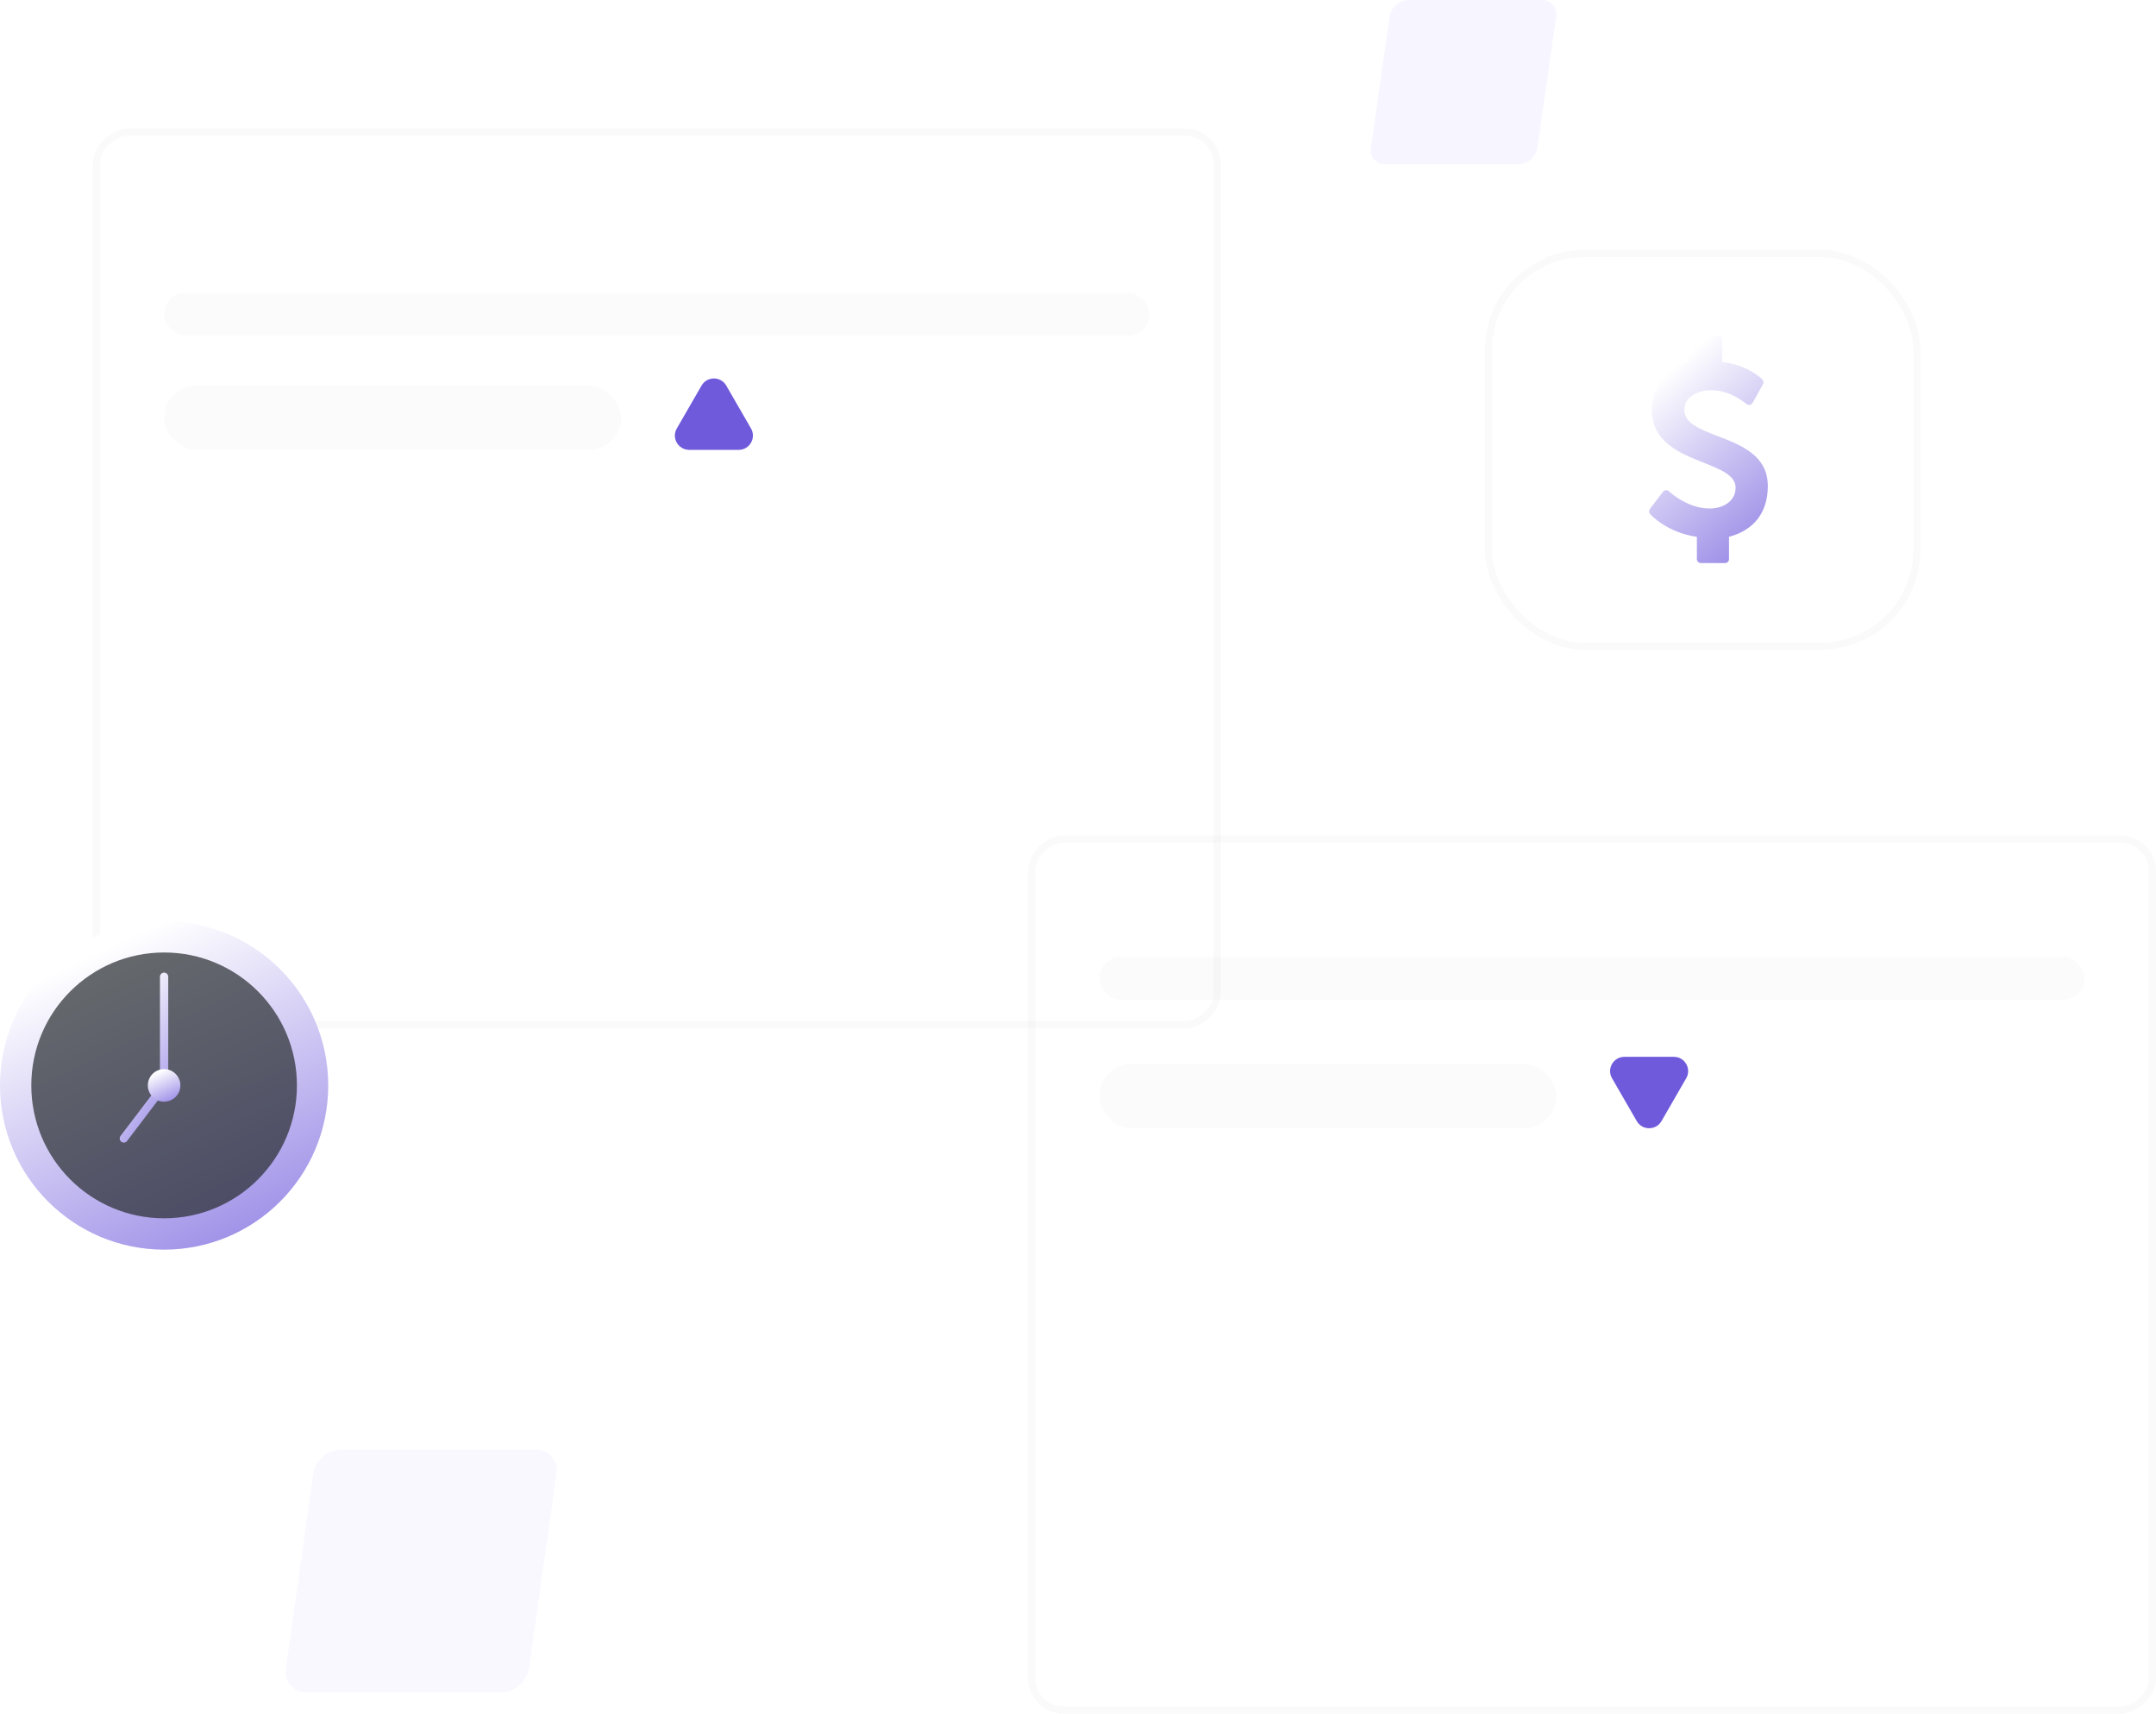 <svg width="302" height="240" viewBox="0 0 302 240" fill="none" xmlns="http://www.w3.org/2000/svg">
<g filter="url(#filter0_b_1948_12098)">
<rect x="13" y="144" width="126" height="158" rx="5" transform="rotate(-90 13 144)" fill="white" fill-opacity="0.03"/>
<rect x="13.5" y="143.5" width="125" height="157" rx="4.5" transform="rotate(-90 13.5 143.5)" stroke="#E5E5E5" stroke-opacity="0.19"/>
</g>
<g filter="url(#filter1_b_1948_12098)">
<rect x="144" y="240" width="123" height="158" rx="5" transform="rotate(-90 144 240)" fill="white" fill-opacity="0.03"/>
<rect x="144.5" y="239.5" width="122" height="157" rx="4.5" transform="rotate(-90 144.5 239.5)" stroke="#E5E5E5" stroke-opacity="0.19"/>
</g>
<path d="M98.268 54C99.038 52.667 100.962 52.667 101.732 54L105.196 60C105.966 61.333 105.004 63 103.464 63H96.536C94.996 63 94.034 61.333 94.804 60L98.268 54Z" fill="#6F5ADC"/>
<path d="M229.268 157C230.038 158.333 231.962 158.333 232.732 157L236.196 151C236.966 149.667 236.004 148 234.464 148H227.536C225.996 148 225.034 149.667 225.804 151L229.268 157Z" fill="#6F5ADC"/>
<rect x="23" y="41" width="138" height="6" rx="3" fill="#C4C4C4" fill-opacity="0.07"/>
<rect x="154" y="134" width="138" height="6" rx="3" fill="#C4C4C4" fill-opacity="0.07"/>
<rect x="154" y="149" width="64" height="9" rx="4.5" fill="#C4C4C4" fill-opacity="0.07"/>
<rect x="23" y="54" width="64" height="9" rx="4.5" fill="#C4C4C4" fill-opacity="0.07"/>
<path d="M28 129L43.911 109.527C45.681 107.361 48.884 107.069 51.017 108.878L58.178 114.952C60.114 116.594 62.973 116.525 64.827 114.792L86.566 94.472C88.534 92.632 91.605 92.682 93.512 94.585L97.143 98.208C99.189 100.25 102.537 100.136 104.439 97.959L128 71" stroke="white" stroke-opacity="0.03" stroke-width="4" stroke-linecap="round" stroke-linejoin="round"/>
<path d="M259 229L244.634 211.466C241.803 208.011 236.69 207.543 233.279 210.429L230.179 213.051C227.085 215.669 222.522 215.559 219.557 212.795L201.077 195.567C198.055 192.751 193.347 192.828 190.419 195.741V195.741C187.276 198.869 182.145 198.694 179.223 195.359L157 170" stroke="white" stroke-opacity="0.03" stroke-width="4" stroke-linecap="round" stroke-linejoin="round"/>
<g filter="url(#filter2_b_1948_12098)">
<rect x="208" y="35" width="61" height="56" rx="14" fill="white" fill-opacity="0.03"/>
<rect x="208.5" y="35.5" width="60" height="55" rx="13.5" stroke="#E5E5E5" stroke-opacity="0.19"/>
</g>
<path fill-rule="evenodd" clip-rule="evenodd" d="M247.625 68.065C247.625 71.69 245.757 74.223 242.189 75.177V78.286C242.189 78.605 241.943 78.854 241.62 78.854H238.263C237.957 78.854 237.689 78.609 237.689 78.286V75.177C233.517 74.588 231.235 72.103 231.144 71.996C230.967 71.781 230.95 71.48 231.11 71.265L232.948 68.865C233.129 68.616 233.573 68.569 233.785 68.814C233.819 68.831 236.317 71.213 239.475 71.213C241.223 71.213 243.112 70.288 243.112 68.28C243.112 66.573 241.007 65.739 238.6 64.776C235.39 63.516 231.394 61.916 231.394 57.453C231.394 54.181 233.176 51.726 236.524 50.78V47.581C236.524 47.258 236.792 47.009 237.094 47.009L240.67 47C240.99 47 241.24 47.249 241.24 47.572V50.698C244.86 51.106 246.788 53.063 246.857 53.136C247.039 53.33 247.073 53.596 246.948 53.811L245.503 56.404C245.317 56.744 244.907 56.787 244.61 56.567C244.592 56.55 242.435 54.645 239.76 54.645C237.495 54.645 235.925 55.768 235.925 57.384C235.925 59.268 238.099 60.106 240.632 61.082C243.915 62.342 247.625 63.783 247.625 68.07V68.065Z" fill="url(#paint0_linear_1948_12098)"/>
<path opacity="0.1" d="M215.964 0.001H197.312C196.667 0.019 196.048 0.259 195.563 0.679C195.078 1.098 194.756 1.672 194.653 2.301L192.032 20.699C191.979 20.985 191.992 21.279 192.069 21.56C192.146 21.84 192.286 22.1 192.478 22.32C192.67 22.541 192.91 22.716 193.179 22.833C193.448 22.951 193.741 23.008 194.036 22.999H212.688C213.333 22.981 213.952 22.741 214.437 22.322C214.923 21.902 215.244 21.328 215.347 20.699L217.968 2.301C218.021 2.015 218.008 1.721 217.931 1.44C217.854 1.16 217.714 0.9 217.522 0.68C217.33 0.459 217.09 0.284 216.821 0.167C216.552 0.049 216.259 -0.007 215.964 0.001Z" fill="#AE9AFF"/>
<path opacity="0.1" d="M75.025 203.001H47.764C46.821 203.028 45.917 203.383 45.208 204.003C44.498 204.624 44.028 205.472 43.878 206.401L40.046 233.599C39.97 234.022 39.988 234.456 40.101 234.871C40.214 235.285 40.418 235.669 40.699 235.995C40.98 236.321 41.33 236.58 41.723 236.754C42.117 236.927 42.545 237.011 42.975 236.999H70.236C71.179 236.972 72.083 236.617 72.793 235.997C73.502 235.376 73.972 234.528 74.122 233.599L77.954 206.401C78.03 205.978 78.012 205.544 77.899 205.129C77.786 204.715 77.582 204.331 77.301 204.005C77.02 203.679 76.67 203.42 76.277 203.246C75.883 203.073 75.455 202.989 75.025 203.001Z" fill="#CABDFF"/>
<path d="M22.988 175C35.684 175 45.976 164.703 45.976 152C45.976 139.297 35.684 129 22.988 129C10.292 129 0 139.297 0 152C0 164.703 10.292 175 22.988 175Z" fill="url(#paint1_linear_1948_12098)"/>
<path d="M22.988 170.613C33.262 170.613 41.591 162.28 41.591 152C41.591 141.72 33.262 133.387 22.988 133.387C12.714 133.387 4.385 141.72 4.385 152C4.385 162.28 12.714 170.613 22.988 170.613Z" fill="#252B2E" fill-opacity="0.7"/>
<path d="M17.342 160.01C17.234 160.01 17.129 159.98 17.037 159.923C16.946 159.867 16.872 159.785 16.824 159.689C16.776 159.592 16.757 159.484 16.767 159.377C16.777 159.27 16.817 159.168 16.882 159.082L22.409 151.805V136.783C22.409 136.629 22.47 136.482 22.579 136.374C22.687 136.265 22.834 136.204 22.988 136.204C23.141 136.204 23.288 136.265 23.396 136.374C23.505 136.482 23.566 136.629 23.566 136.783V152C23.566 152.127 23.524 152.249 23.448 152.35L17.803 159.782C17.749 159.853 17.679 159.911 17.599 159.95C17.519 159.99 17.431 160.011 17.342 160.01Z" fill="url(#paint2_linear_1948_12098)"/>
<path d="M22.988 154.281C24.247 154.281 25.267 153.26 25.267 152C25.267 150.74 24.247 149.719 22.988 149.719C21.729 149.719 20.708 150.74 20.708 152C20.708 153.26 21.729 154.281 22.988 154.281Z" fill="url(#paint3_linear_1948_12098)"/>
<defs>
<filter id="filter0_b_1948_12098" x="-43" y="-38" width="270" height="238" filterUnits="userSpaceOnUse" color-interpolation-filters="sRGB">
<feFlood flood-opacity="0" result="BackgroundImageFix"/>
<feGaussianBlur in="BackgroundImage" stdDeviation="28"/>
<feComposite in2="SourceAlpha" operator="in" result="effect1_backgroundBlur_1948_12098"/>
<feBlend mode="normal" in="SourceGraphic" in2="effect1_backgroundBlur_1948_12098" result="shape"/>
</filter>
<filter id="filter1_b_1948_12098" x="88" y="61" width="270" height="235" filterUnits="userSpaceOnUse" color-interpolation-filters="sRGB">
<feFlood flood-opacity="0" result="BackgroundImageFix"/>
<feGaussianBlur in="BackgroundImage" stdDeviation="28"/>
<feComposite in2="SourceAlpha" operator="in" result="effect1_backgroundBlur_1948_12098"/>
<feBlend mode="normal" in="SourceGraphic" in2="effect1_backgroundBlur_1948_12098" result="shape"/>
</filter>
<filter id="filter2_b_1948_12098" x="152" y="-21" width="173" height="168" filterUnits="userSpaceOnUse" color-interpolation-filters="sRGB">
<feFlood flood-opacity="0" result="BackgroundImageFix"/>
<feGaussianBlur in="BackgroundImage" stdDeviation="28"/>
<feComposite in2="SourceAlpha" operator="in" result="effect1_backgroundBlur_1948_12098"/>
<feBlend mode="normal" in="SourceGraphic" in2="effect1_backgroundBlur_1948_12098" result="shape"/>
</filter>
<linearGradient id="paint0_linear_1948_12098" x1="239.313" y1="47" x2="264.92" y2="75.838" gradientUnits="userSpaceOnUse">
<stop stop-color="white"/>
<stop offset="1" stop-color="#6F5ADC"/>
</linearGradient>
<linearGradient id="paint1_linear_1948_12098" x1="22.988" y1="129" x2="51.413" y2="190.3" gradientUnits="userSpaceOnUse">
<stop stop-color="white"/>
<stop offset="1" stop-color="#6F5ADC"/>
</linearGradient>
<linearGradient id="paint2_linear_1948_12098" x1="20.165" y1="136.204" x2="37.383" y2="146.819" gradientUnits="userSpaceOnUse">
<stop stop-color="white"/>
<stop offset="1" stop-color="#6F5ADC"/>
</linearGradient>
<linearGradient id="paint3_linear_1948_12098" x1="22.988" y1="149.719" x2="25.806" y2="155.798" gradientUnits="userSpaceOnUse">
<stop stop-color="white"/>
<stop offset="1" stop-color="#6F5ADC"/>
</linearGradient>
</defs>
</svg>
